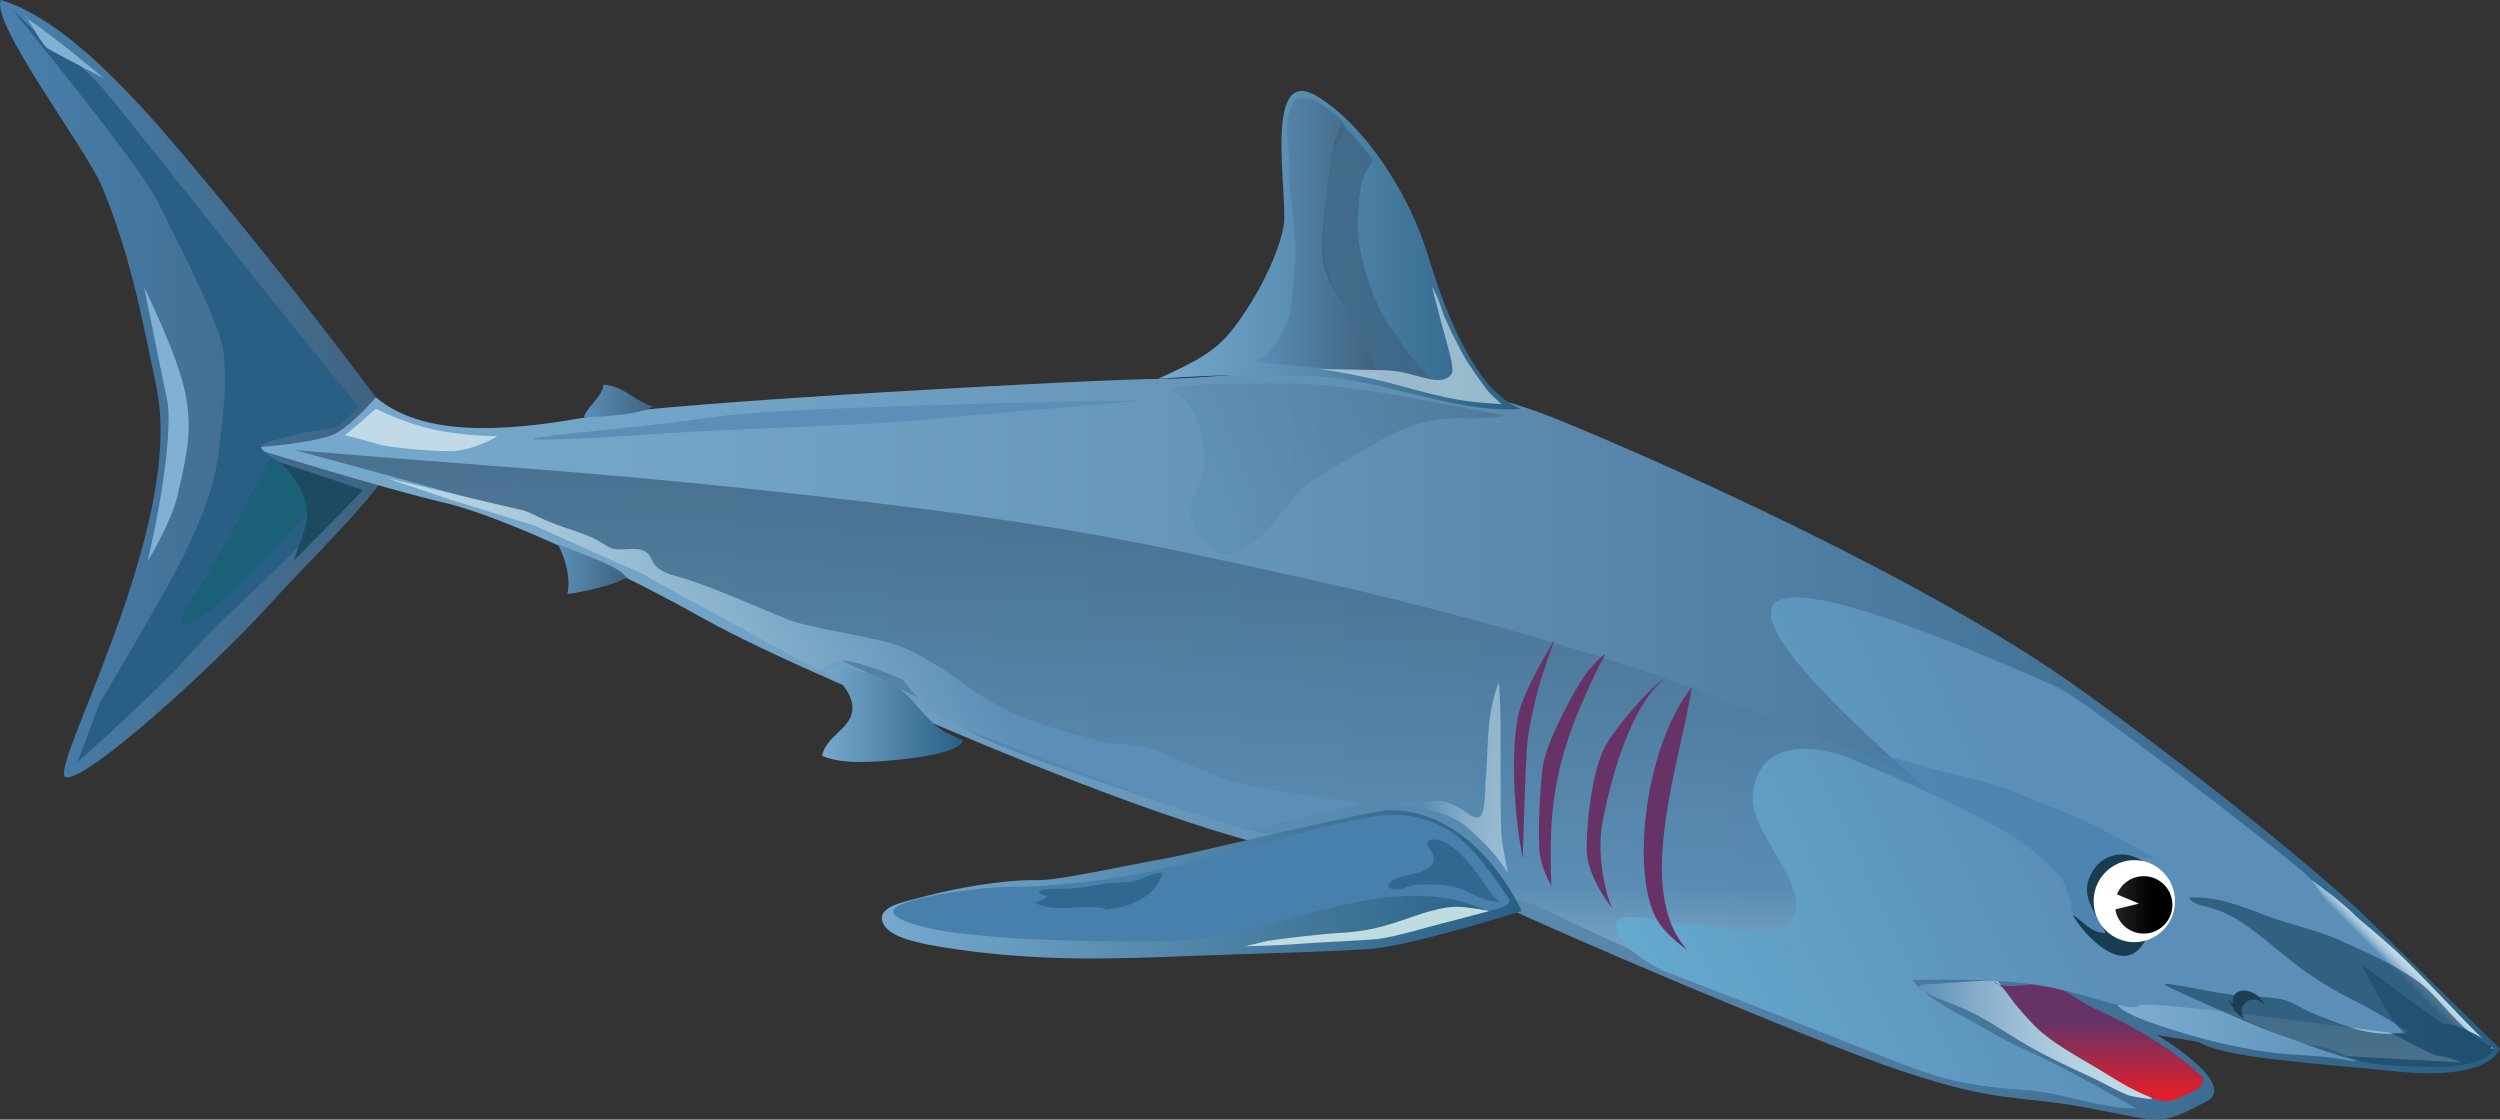 <?xml version="1.0" encoding="UTF-8" standalone="no"?>
<svg
   xmlns:dc="http://purl.org/dc/elements/1.1/"
   xmlns:cc="http://creativecommons.org/ns#"
   xmlns:rdf="http://www.w3.org/1999/02/22-rdf-syntax-ns#"
   xmlns:svg="http://www.w3.org/2000/svg"
   xmlns="http://www.w3.org/2000/svg"
   xmlns:sodipodi="http://sodipodi.sourceforge.net/DTD/sodipodi-0.dtd"
   xmlns:inkscape="http://www.inkscape.org/namespaces/inkscape"
   id="Layer_1"
   enable-background="new 0 0 841.89 595.275"
   xml:space="preserve"
   viewBox="0 0 782.27 350.324"
   version="1.1"
   y="0px"
   x="0px"
   sodipodi:docname="shark.svg"
   inkscape:version="1.0.2-2 (e86c870879, 2021-01-15)"
   width="782.27"
   height="350.324"><rect x="0" y="0" width="782.27" height="350.324" fill="#333333" stroke="none"/><defs
   id="defs446" /><sodipodi:namedview
   pagecolor="#ffffff"
   bordercolor="#666666"
   borderopacity="1"
   objecttolerance="10"
   gridtolerance="10"
   guidetolerance="10"
   inkscape:pageopacity="0"
   inkscape:pageshadow="2"
   inkscape:window-width="1920"
   inkscape:window-height="1017"
   id="namedview444"
   showgrid="false"
   inkscape:zoom="1.2049708"
   inkscape:cx="387.35999"
   inkscape:cy="187.93316"
   inkscape:window-x="-8"
   inkscape:window-y="-8"
   inkscape:window-maximized="1"
   inkscape:current-layer="Layer_1"
   inkscape:document-rotation="0" />
<linearGradient
   id="SVGID_1_"
   y2="92.133"
   gradientUnits="userSpaceOnUse"
   x2="187.8"
   y1="92.133"
   x1="101.08">
	<stop
   style="stop-color:#4880AD"
   offset="0"
   id="stop2" />
	<stop
   style="stop-color:#3E627F"
   offset="1"
   id="stop4" />
</linearGradient>

<linearGradient
   id="SVGID_2_"
   y2="169.22"
   gradientUnits="userSpaceOnUse"
   x2="646"
   y1="169.22"
   x1="156">
	<stop
   style="stop-color:#76A9CD"
   offset="0"
   id="stop9" />
	<stop
   style="stop-color:#295F84"
   offset="1"
   id="stop11" />
</linearGradient>

<linearGradient
   id="SVGID_3_"
   y2="61.938"
   gradientUnits="userSpaceOnUse"
   x2="432.5"
   y1="61.938"
   x1="353.5">
	<stop
   style="stop-color:#76A9CD"
   offset="0"
   id="stop16" />
	<stop
   style="stop-color:#295F84"
   offset="1"
   id="stop18" />
</linearGradient>

<linearGradient
   id="SVGID_4_"
   y2="131.44"
   gradientUnits="userSpaceOnUse"
   x2="237.67"
   y1="131.44"
   x1="222.67">
	<stop
   style="stop-color:#5B8FB7"
   offset="0"
   id="stop23" />
	<stop
   style="stop-color:#3E627F"
   offset="1"
   id="stop25" />
</linearGradient>

<linearGradient
   id="SVGID_5_"
   y2="94.793"
   gradientUnits="userSpaceOnUse"
   x2="243.5"
   y1="94.793"
   x1="228.33">
	<stop
   style="stop-color:#5B8FB7"
   offset="0"
   id="stop30" />
	<stop
   style="stop-color:#3E627F"
   offset="1"
   id="stop32" />
</linearGradient>

<linearGradient
   id="SVGID_6_"
   y2="200.16"
   gradientUnits="userSpaceOnUse"
   x2="431.83"
   y1="200.16"
   x1="293.29">
	<stop
   style="stop-color:#76A9CD"
   offset="0"
   id="stop37" />
	<stop
   style="stop-color:#4880AD"
   offset="1"
   id="stop39" />
</linearGradient>


<linearGradient
   id="SVGID_7_"
   y2="178.12"
   gradientUnits="userSpaceOnUse"
   x2="430.17"
   y1="178.12"
   x1="404.29">
	<stop
   style="stop-color:#5B8FB7"
   offset=".281"
   id="stop46" />
	<stop
   style="stop-color:#6495BB"
   offset=".316"
   id="stop48" />
	<stop
   style="stop-color:#84ACCA"
   offset=".452"
   id="stop50" />
	<stop
   style="stop-color:#9DBFD6"
   offset=".59"
   id="stop52" />
	<stop
   style="stop-color:#B0CEDF"
   offset=".727"
   id="stop54" />
	<stop
   style="stop-color:#BCD8E5"
   offset=".864"
   id="stop56" />
	<stop
   style="stop-color:#C0DBE7"
   offset="1"
   id="stop58" />
</linearGradient>





<linearGradient
   id="SVGID_8_"
   y2="238.63"
   gradientUnits="userSpaceOnUse"
   x2="550.17"
   y1="238.63"
   x1="510.6">
	<stop
   style="stop-color:#5B8FB7"
   offset="0"
   id="stop71" />
	<stop
   style="stop-color:#246EA0"
   offset=".618"
   id="stop73" />
	<stop
   style="stop-color:#295F84"
   offset="1"
   id="stop75" />
</linearGradient>


<linearGradient
   id="SVGID_9_"
   y2="233.97"
   gradientUnits="userSpaceOnUse"
   x2="570.16"
   y1="233.97"
   x1="519.34">
	<stop
   style="stop-color:#5B8FB7"
   offset="0"
   id="stop82" />
	<stop
   style="stop-color:#6495BB"
   offset=".049"
   id="stop84" />
	<stop
   style="stop-color:#84ACCA"
   offset=".238"
   id="stop86" />
	<stop
   style="stop-color:#9DBFD6"
   offset=".43"
   id="stop88" />
	<stop
   style="stop-color:#B0CEDF"
   offset=".621"
   id="stop90" />
	<stop
   style="stop-color:#BCD8E5"
   offset=".811"
   id="stop92" />
	<stop
   style="stop-color:#C0DBE7"
   offset="1"
   id="stop94" />
</linearGradient>

<linearGradient
   id="SVGID_10_"
   y2="216.29"
   gradientUnits="userSpaceOnUse"
   x2="625.05"
   y1="224.12"
   x1="617.22">
	<stop
   style="stop-color:#5B8FB7"
   offset=".702"
   id="stop99" />
	<stop
   style="stop-color:#6495BB"
   offset=".717"
   id="stop101" />
	<stop
   style="stop-color:#84ACCA"
   offset=".773"
   id="stop103" />
	<stop
   style="stop-color:#9DBFD6"
   offset=".83"
   id="stop105" />
	<stop
   style="stop-color:#B0CEDF"
   offset=".887"
   id="stop107" />
	<stop
   style="stop-color:#BCD8E5"
   offset=".944"
   id="stop109" />
	<stop
   style="stop-color:#C0DBE7"
   offset="1"
   id="stop111" />
</linearGradient>

<linearGradient
   id="SVGID_11_"
   y2="147.61"
   gradientUnits="userSpaceOnUse"
   x2="450.65"
   y1="147.61"
   x1="210.16">
	<stop
   style="stop-color:#5B8FB7"
   offset="0"
   id="stop116" />
	<stop
   style="stop-color:#295F84"
   offset="1"
   id="stop118" />
</linearGradient>

<linearGradient
   id="SVGID_12_"
   y2="117.52"
   gradientUnits="userSpaceOnUse"
   x2="437"
   y1="117.52"
   x1="209.22">
	<stop
   style="stop-color:#4880AD"
   offset="0"
   id="stop123" />
	<stop
   style="stop-color:#3E627F"
   offset="1"
   id="stop125" />
</linearGradient>

<linearGradient
   id="SVGID_13_"
   y2="168.56"
   gradientUnits="userSpaceOnUse"
   x2="574.3"
   y1="250.41"
   x1="492.45">
	<stop
   style="stop-color:#C0DBE7"
   offset="0"
   id="stop130" />
	<stop
   style="stop-color:#5B8FB7"
   offset=".618"
   id="stop132" />
</linearGradient>

<linearGradient
   id="SVGID_14_"
   y2="227.49"
   gradientUnits="userSpaceOnUse"
   x2="615.25"
   y1="227.49"
   x1="557.89">
	<stop
   style="stop-color:#80B1D3"
   offset="0"
   id="stop137" />
	<stop
   style="stop-color:#5B8FB7"
   offset="1"
   id="stop139" />
</linearGradient>

<linearGradient
   id="SVGID_15_"
   y2="247.35"
   gradientUnits="userSpaceOnUse"
   x2="558.46"
   y1="221.38"
   x1="558.46">
	<stop
   style="stop-color:#673366"
   offset=".343"
   id="stop144" />
	<stop
   style="stop-color:#ED1C24"
   offset="1"
   id="stop146" />
</linearGradient>


<linearGradient
   id="SVGID_16_"
   y2="58.846"
   gradientUnits="userSpaceOnUse"
   x2="401.25"
   y1="58.846"
   x1="374.25">
	<stop
   style="stop-color:#5B8FB7"
   offset="0"
   id="stop153" />
	<stop
   style="stop-color:#3E627F"
   offset="1"
   id="stop155" />
</linearGradient>










<linearGradient
   id="SVGID_17_"
   y2="163.26"
   gradientUnits="userSpaceOnUse"
   x2="311"
   y1="163.26"
   x1="280.29">
	<stop
   style="stop-color:#76A9CD"
   offset="0"
   id="stop178" />
	<stop
   style="stop-color:#295F84"
   offset="1"
   id="stop180" />
</linearGradient>











<linearGradient
   id="SVGID_18_"
   y2="362.13"
   gradientUnits="userSpaceOnUse"
   x2="161.8"
   y1="362.13"
   x1="75.08"
   gradientTransform="matrix(1.436,0,0,1.436,-107.782,-398.24)">
	<stop
   style="stop-color:#4880AD"
   offset="0"
   id="stop205" />
	<stop
   style="stop-color:#3E627F"
   offset="1"
   id="stop207" />
</linearGradient>
<path
   d="M 117.602,124.307 C 100.838,101.95 81.602,77.456 63.768,56.118 48.843,38.259 23.136,6.744 0.259,0 -3.082,7.073 26.946,46.586 31.825,58.194 c 8.697,20.687 12.708,41.383 17.189,63.322 9.007,44.105 -34.831,120.519 -28.342,121.71 6.489,1.192 45.426,-33.908 63.916,-54.322 9.39,-10.371 23.816,-24.561 31.717,-34.347 10.149,-12.547 11.212,-18.921 1.306,-30.247"
   fill="url(#SVGID_18_)"
   id="path210"
   style="fill:url(#SVGID_18_);stroke-width:1.436" />
<linearGradient
   id="SVGID_19_"
   y2="439.22"
   gradientUnits="userSpaceOnUse"
   x2="620"
   y1="439.22"
   x1="130"
   gradientTransform="matrix(1.436,0,0,1.436,-107.782,-398.24)">
	<stop
   style="stop-color:#76A9CD"
   offset="0"
   id="stop212" />
	<stop
   style="stop-color:#72A4C8"
   offset=".188"
   id="stop214" />
	<stop
   style="stop-color:#6798BB"
   offset=".398"
   id="stop216" />
	<stop
   style="stop-color:#5785A9"
   offset=".62"
   id="stop218" />
	<stop
   style="stop-color:#3F6F94"
   offset=".847"
   id="stop220" />
	<stop
   style="stop-color:#295F84"
   offset="1"
   id="stop222" />
</linearGradient>
<path
   d="m 117.602,124.307 c 16.852,14.26 47.382,9.541 68.907,5.742 24.405,-4.307 158.63,-11.485 175.857,-11.485 17.227,0 52.398,-4.307 52.398,-4.307 0,0 41.631,4.307 73.214,17.227 31.583,12.92 115.448,49.935 163.655,84.699 49.767,35.889 82.459,64.514 89.723,71.778 7.178,7.178 40.914,40.196 40.914,40.196 0,0 -2.871,10.049 -31.583,7.178 -28.711,-2.871 -54.552,-4.307 -62.806,-9.331 l -12.92,-2.153 c 0,0 25.862,15.353 15.432,20.816 -15.073,7.896 -13.279,6.46 -36.248,2.153 -22.969,-4.307 -28.352,-1.436 -58.499,-11.485 -30.147,-10.049 -113.41,-45.938 -124.894,-51.68 -11.485,-5.742 -43.067,-10.049 -83.263,-21.534 -40.196,-11.485 -99.054,-37.325 -99.054,-37.325 0,0 -45.938,-18.662 -68.907,-31.583 -22.969,-12.92 -61.729,-31.583 -80.392,-35.889 -18.662,-4.307 -60.294,-17.227 -60.294,-17.227 0,0 20.098,-1.436 25.84,-4.307 5.742,-2.871 12.92,-11.485 12.92,-11.485 z"
   fill="url(#SVGID_19_)"
   id="path225"
   style="fill:url(#SVGID_19_);stroke-width:1.436" />
<linearGradient
   id="SVGID_20_"
   y2="331.94"
   gradientUnits="userSpaceOnUse"
   x2="406.5"
   y1="331.94"
   x1="327.5"
   gradientTransform="matrix(1.436,0,0,1.436,-107.782,-398.24)">
	<stop
   style="stop-color:#76A9CD"
   offset="0"
   id="stop227" />
	<stop
   style="stop-color:#295F84"
   offset="1"
   id="stop229" />
</linearGradient>
<path
   d="m 475.776,127.896 c -15.326,-6.081 -24.822,-34.3 -29.23,-48.829 -5.078,-16.736 -18.509,-39.347 -34.492,-48.982 -17.148,-10.336 -8.857,31.614 -10.372,40.427 -1.512,8.813 -7.811,21.96 -16.107,32.741 -5.742,7.178 -11.963,10.049 -23.209,15.312 17.467,-1.436 43.191,-1.985 57.406,-0.036 17.729,2.426 39.076,10.996 56.016,9.36"
   fill="url(#SVGID_20_)"
   id="path232"
   style="fill:url(#SVGID_20_);stroke-width:1.436" />
<linearGradient
   id="SVGID_21_"
   y2="401.44"
   gradientUnits="userSpaceOnUse"
   x2="211.67"
   y1="401.44"
   x1="196.67"
   gradientTransform="matrix(1.436,0,0,1.436,-107.782,-398.24)">
	<stop
   style="stop-color:#5B8FB7"
   offset="0"
   id="stop234" />
	<stop
   style="stop-color:#3E627F"
   offset="1"
   id="stop236" />
</linearGradient>
<path
   d="m 196.085,180.768 c -2.633,-3.767 -12.442,-6.7 -21.534,-10.528 2.327,4.523 4.066,10.342 3.009,15.605 3.833,-0.345 14.858,-2.828 18.519,-5.082"
   fill="url(#SVGID_21_)"
   id="path239"
   style="fill:url(#SVGID_21_);stroke-width:1.436" />
<linearGradient
   id="SVGID_22_"
   y2="364.79"
   gradientUnits="userSpaceOnUse"
   x2="217.5"
   y1="364.79"
   x1="202.33"
   gradientTransform="matrix(1.436,0,0,1.436,-107.782,-398.24)">
	<stop
   style="stop-color:#5B8FB7"
   offset="0"
   id="stop241" />
	<stop
   style="stop-color:#3E627F"
   offset="1"
   id="stop243" />
</linearGradient>
<path
   d="m 204.454,127.178 c -5.491,-1.285 -9.249,-6.507 -15.613,-6.816 -0.39,3.836 -4.844,6.457 -6.159,10.167 6.341,-0.121 14.715,-0.653 20.338,-2.633"
   fill="url(#SVGID_22_)"
   id="path246"
   style="fill:url(#SVGID_22_);stroke-width:1.436" />
<linearGradient
   id="SVGID_23_"
   y2="508.62"
   gradientUnits="userSpaceOnUse"
   x2="524.17"
   y1="508.62"
   x1="484.6"
   gradientTransform="matrix(1.436,0,0,1.436,-107.782,-398.24)">
	<stop
   style="stop-color:#5B8FB7"
   offset="0"
   id="stop248" />
	<stop
   style="stop-color:#246EA0"
   offset=".618"
   id="stop250" />
	<stop
   style="stop-color:#295F84"
   offset="1"
   id="stop252" />
</linearGradient>
<path
   d="m 644.456,341.552 c -0.551,-2.558 -10.994,-5.174 -13.651,-5.988 -4.512,-1.382 -9.353,-1.279 -13.918,-2.387 -4.92,-1.194 -9.534,-3.099 -14.356,-4.786 -4.468,-1.562 -10.909,-3.267 -14.634,-6.338 2.713,1.347 5.134,3.896 7.509,5.8 2.383,1.908 4.879,3.161 7.459,4.618 -1.925,0.505 -3.44,0.322 -5.401,0.013 6.753,4.236 15.158,6.855 23.291,7.581 8.625,0.769 15.737,1.151 23.94,1.726"
   fill="url(#SVGID_23_)"
   id="path255"
   style="fill:url(#SVGID_23_);stroke-width:1.436" />
<linearGradient
   id="SVGID_24_"
   y2="503.97"
   gradientUnits="userSpaceOnUse"
   x2="544.16"
   y1="503.97"
   x1="493.34"
   gradientTransform="matrix(1.436,0,0,1.436,-107.782,-398.24)">
	<stop
   style="stop-color:#5B8FB7"
   offset="0"
   id="stop257" />
	<stop
   style="stop-color:#6495BB"
   offset=".049"
   id="stop259" />
	<stop
   style="stop-color:#84ACCA"
   offset=".238"
   id="stop261" />
	<stop
   style="stop-color:#9DBFD6"
   offset=".43"
   id="stop263" />
	<stop
   style="stop-color:#B0CEDF"
   offset=".621"
   id="stop265" />
	<stop
   style="stop-color:#BCD8E5"
   offset=".811"
   id="stop267" />
	<stop
   style="stop-color:#C0DBE7"
   offset="1"
   id="stop269" />
</linearGradient>
<path
   d="m 666.707,340.116 c -15.552,-8.853 -21.532,-11.483 -28.472,-18.423 -6.94,-6.94 -13.4,-15.073 -13.4,-15.073 0,0 -19.86,1.197 -22.969,1.436 -3.109,0.238 -1.436,2.153 8.135,5.742 9.571,3.589 14.117,7.178 22.491,12.202 8.374,5.024 17.705,9.091 22.251,11.245 3.987,1.888 9.811,5.264 12.202,5.742 2.392,0.478 8.852,1.675 5.503,0 -3.349,-1.675 -5.757,-2.871 -5.757,-2.871 z"
   fill="url(#SVGID_24_)"
   id="path272"
   style="fill:url(#SVGID_24_);stroke-width:1.436" />
<linearGradient
   id="SVGID_25_"
   y2="486.29"
   gradientUnits="userSpaceOnUse"
   x2="599.05"
   y1="494.12"
   x1="591.22"
   gradientTransform="matrix(1.436,0,0,1.436,-107.782,-398.24)">
	<stop
   style="stop-color:#5B8FB7"
   offset=".702"
   id="stop274" />
	<stop
   style="stop-color:#6495BB"
   offset=".717"
   id="stop276" />
	<stop
   style="stop-color:#84ACCA"
   offset=".773"
   id="stop278" />
	<stop
   style="stop-color:#9DBFD6"
   offset=".83"
   id="stop280" />
	<stop
   style="stop-color:#B0CEDF"
   offset=".887"
   id="stop282" />
	<stop
   style="stop-color:#BCD8E5"
   offset=".944"
   id="stop284" />
	<stop
   style="stop-color:#C0DBE7"
   offset="1"
   id="stop286" />
</linearGradient>
<path
   d="m 780.404,328.129 c -3.702,-2.468 -16.681,-16.901 -27.918,-27.958 -6.19,-6.09 -13.728,-11.92 -15.432,-13.638 -3.807,-3.843 -10.049,-8.613 -15.552,-12.441 0.201,2.405 4.167,5.135 4.406,7.176 0.543,4.635 -2.841,1.792 -4.997,3.28 -5.946,4.103 1.058,7.286 5.856,9.054 6.202,2.283 47.316,36.794 53.633,34.525"
   fill="url(#SVGID_25_)"
   id="path289"
   style="fill:url(#SVGID_25_);stroke-width:1.436" />
<linearGradient
   id="SVGID_26_"
   y2="517.35"
   gradientUnits="userSpaceOnUse"
   x2="532.45"
   y1="491.38"
   x1="532.45"
   gradientTransform="matrix(1.436,0,0,1.436,-107.782,-398.24)">
	<stop
   style="stop-color:#673366"
   offset=".343"
   id="stop291" />
	<stop
   style="stop-color:#ED1C24"
   offset="1"
   id="stop293" />
</linearGradient>
<path
   d="m 689.317,337.13 c -9.98,-9.358 -21.624,-15.955 -34.095,-21.653 -5.375,-2.456 -8.652,-6.105 -14.356,-7.418 -4.429,-1.021 -13.562,2.161 -17.01,-0.89 3.052,1.054 4.789,4.742 6.764,7.08 2.377,2.817 5.296,6.259 8.092,8.645 5.22,4.456 11.146,7.364 16.989,11.007 5.731,3.572 11.414,7.296 17.804,9.687 3.043,1.138 5.616,1.26 8.622,-0.253 1.914,-0.963 7.57,-2.639 7.07,-4.89"
   fill="url(#SVGID_26_)"
   id="path296"
   style="fill:url(#SVGID_26_);stroke-width:1.436" />
<path
   d="m 779.04,327.799 c 0.457,-0.056 0.867,-0.221 1.226,-0.495 -1.723,-1.984 -15.978,-9.552 -15.516,-5.873 0.383,3.048 15.134,11.37 14.647,6.009"
   fill="#295f84"
   id="path298"
   style="stroke-width:1.436" />
<linearGradient
   id="SVGID_27_"
   y2="328.85"
   gradientUnits="userSpaceOnUse"
   x2="375.25"
   y1="328.85"
   x1="348.25"
   gradientTransform="matrix(1.436,0,0,1.436,-107.782,-398.24)">
	<stop
   style="stop-color:#5B8FB7"
   offset="0"
   id="stop300" />
	<stop
   style="stop-color:#3E627F"
   offset="1"
   id="stop302" />
</linearGradient>
<path
   d="m 396.102,111.387 c 8.972,-10.767 7.537,-13.638 8.613,-22.61 1.077,-8.972 0.718,-15.432 -0.718,-26.199 -1.436,-10.767 -0.121,-11.724 -1.197,-19.86 -0.567,-4.284 1.057,-11.793 3.589,-11.963 2.692,-0.179 4.248,-0.119 7.837,2.393 3.589,2.512 5.922,4.307 6.64,6.46 0.718,2.153 -4.307,5.024 -5.024,14.715 -0.718,9.69 -2.153,21.175 -1.077,27.276 1.077,6.101 4.307,13.638 6.819,17.586 2.512,3.948 3.948,7.178 7.178,12.92 2.12,3.767 2.153,4.666 2.153,4.666 0,0 -1.199,0.813 -10.767,-0.718 -8.972,-1.436 -22.251,-2.153 -22.251,-2.153 l -5.742,-1.077 3.933,-1.45 z"
   fill="url(#SVGID_27_)"
   id="path305"
   style="fill:url(#SVGID_27_);stroke-width:1.436" />
<path
   opacity="0.71"
   d="m 430.556,115.866 c -3.948,-7.537 -14.715,-26.558 -16.15,-32.121 -1.436,-5.563 -0.345,-13.318 0.538,-21.534 1.018,-9.452 1.675,-15.374 3.171,-19.501 0.772,-2.133 1.674,-4.307 1.674,-4.307 0,0 8.255,9.213 9.331,11.008 1.077,1.794 -2.153,2.93 -3.23,8.672 -1.077,5.742 -1.256,14.715 -0.359,19.56 0.897,4.845 1.915,9.093 5.742,18.124 1.756,4.144 10.228,16.33 13.638,19.739 3.409,3.409 7.357,7.178 8.434,8.255 1.077,1.077 -9.152,-1.436 -15.073,-2.871 -5.922,-1.436 -6.819,-2.153 -6.819,-2.153 l -0.904,-2.871 z"
   fill="#3e627f"
   id="path307"
   style="stroke-width:1.436" />
<path
   opacity="0.71"
   d="m 469.862,126.461 c 0,0 -8.075,-0.359 -14.894,-1.615 -6.819,-1.256 -18.842,-4.666 -21.534,-5.383 -2.692,-0.718 -14.894,-3.409 -19.56,-3.768 -4.666,-0.359 15.073,0 20.098,0.179 5.024,0.179 10.049,2.153 13.997,2.871 3.948,0.718 5.563,-0.718 6.281,-1.794 0.718,-1.077 -0.359,-5.563 -1.436,-9.331 -1.077,-3.768 -3.563,-13.179 -4.666,-17.586 -0.359,-1.436 2.692,5.204 3.051,6.998 0.359,1.794 5.922,13.1 7.896,16.15 1.974,3.051 5.742,8.255 6.64,9.331 0.897,1.077 4.134,3.948 4.134,3.948 z"
   fill="#c0dbe7"
   id="path309"
   style="stroke-width:1.436" />
<path
   d="m 676.756,324.21 c -10.767,-4.666 -12.561,-8.613 -26.199,-12.92 -13.638,-4.307 -23.328,-3.948 -36.248,-3.948 -12.92,0 -14.715,-1.077 -14.715,-1.077 0,0 11.485,9.331 21.534,14.715 10.049,5.383 27.994,14.715 31.941,16.509 3.948,1.794 22.969,11.843 22.969,11.843"
   fill="none"
   id="path311"
   style="stroke-width:1.436" />
<path
   d="m 107.912,136.151 c 2.512,-1.794 9.69,-8.255 9.69,-8.255 0,0 8.255,4.307 17.945,6.46 9.69,2.153 20.098,2.153 20.098,2.153 0,0 -7.537,4.666 -15.073,4.666 -7.537,0 -20.098,-1.436 -22.251,-2.153 -2.153,-0.718 -10.408,-2.871 -10.408,-2.871"
   fill="#c0dbe7"
   id="path313"
   style="stroke-width:1.436" />
<path
   d="M 112.219,127.178 C 85.661,95.237 41.158,38.173 32.545,28.124 23.931,18.075 11.011,9.821 11.011,9.821 L 3.833,3.002 c 0,0 39.478,48.092 45.22,59.576 5.742,11.485 18.304,35.889 20.457,45.22 2.153,9.331 0,25.84 -1.436,35.889 -1.436,10.049 -5.024,18.303 -10.049,29.07 -5.024,10.767 -26.917,47.374 -26.917,47.374 l -6.819,18.303 c 0,0 24.405,-21.534 34.813,-33.377 10.408,-11.843 30.865,-29.429 36.248,-36.248 5.383,-6.819 12.561,-17.586 12.561,-17.586 l -20.098,-6.46 c 0,0 -5.383,-2.871 -6.101,-4.666 -0.718,-1.794 8.255,-3.23 11.843,-4.307 3.589,-1.077 9.69,-1.077 12.202,-2.512 2.512,-1.436 6.46,-6.101 6.46,-6.101 z"
   fill="#295f84"
   id="path315"
   style="stroke-width:1.436" />
<path
   d="m 46.183,175.629 c 5.742,-24.405 7.537,-44.144 6.101,-50.604 -1.436,-6.46 -7.178,-35.171 -7.178,-35.171 0,0 10.767,21.892 12.92,33.377 2.153,11.485 0.718,17.945 -2.512,31.941 -1.924,8.312 -9.331,20.457 -9.331,20.457 z"
   fill="#80b1d3"
   id="path317"
   style="stroke-width:1.436" />
<path
   d="M 8.14,5.514 C 18.189,12.333 32.545,24.535 32.545,24.535 c 0,0 -15.791,-8.255 -17.586,-9.331 C 13.164,14.127 7.781,4.437 7.781,4.437"
   fill="#80b1d3"
   id="path319"
   style="stroke-width:1.436" />
<linearGradient
   id="SVGID_28_"
   y2="375.5"
   gradientUnits="userSpaceOnUse"
   x2="375.5"
   y1="509"
   x1="375.5"
   gradientTransform="matrix(1.436,0,0,1.436,-107.782,-398.24)">
	<stop
   style="stop-color:#C0DBE7"
   offset="0"
   id="stop321" />
	<stop
   style="stop-color:#5B8FB7"
   offset=".286"
   id="stop323" />
	<stop
   style="stop-color:#3E627F"
   offset=".989"
   id="stop325" />
</linearGradient>
<path
   opacity="0.79"
   d="m 92.121,140.816 c 58.858,5.024 89.005,6.46 142.839,12.202 53.834,5.742 93.312,10.767 137.097,20.098 43.785,9.331 83.981,17.945 137.097,35.171 53.116,17.227 100.49,40.196 124.177,50.245 23.687,10.049 58.141,32.3 63.165,35.889 5.024,3.589 63.883,35.889 66.036,35.889 2.153,0 7.896,2.153 7.896,2.153 0,0 -57.423,-2.871 -64.601,-4.307 -7.178,-1.436 -28.711,-7.896 -35.171,-11.485 -6.46,-3.589 -20.098,-10.767 -25.84,-12.202 -5.742,-1.436 -37.325,-1.436 -41.631,-1.436 -4.307,0 -17.227,2.871 -17.945,10.767 -0.718,7.896 -2.153,12.202 -0.718,13.638 1.436,1.436 -12.202,-5.024 -33.736,-12.92 -21.534,-7.896 -71.061,-31.583 -71.061,-31.583 l -90.441,-23.687 c 0,0 -79.674,-24.405 -87.57,-31.583 -7.896,-7.178 -39.478,-22.251 -65.318,-32.3 -25.84,-10.049 -71.778,-33.736 -82.545,-37.325 -10.767,-3.589 -61.729,-17.227 -61.729,-17.227 z"
   fill="url(#SVGID_28_)"
   id="path328"
   style="fill:url(#SVGID_28_);stroke-width:1.436" />
<linearGradient
   id="SVGID_29_"
   y2="497.49"
   gradientUnits="userSpaceOnUse"
   x2="589.25"
   y1="497.49"
   x1="531.89"
   gradientTransform="matrix(1.436,0,0,1.436,-107.782,-398.24)">
	<stop
   style="stop-color:#80B1D3"
   offset="0"
   id="stop330" />
	<stop
   style="stop-color:#5B8FB7"
   offset="1"
   id="stop332" />
</linearGradient>
<path
   d="m 738.127,331.733 c -3.358,-0.656 -6.44,-2.857 -9.825,-3.764 -3.486,-0.933 -6.95,-1.111 -10.355,-2.258 -7.261,-2.442 -13.809,-6.522 -20.994,-8.916 -6.716,-2.238 -13.29,-5.617 -20.078,-7.208 -6.984,-1.634 -15.284,-5.215 -21.094,-9.792 7.301,3.813 1.865,12.251 8.968,16.541 6.341,3.827 23.286,8.49 30.463,10.148 6.693,1.546 13.878,2.855 20.517,3.352 7.04,0.525 13.669,0.722 20.563,2.274"
   fill="url(#SVGID_29_)"
   id="path335"
   style="fill:url(#SVGID_29_);stroke-width:1.436" />
<linearGradient
   id="SVGID_30_"
   y2="433.26"
   gradientUnits="userSpaceOnUse"
   x2="285"
   y1="433.26"
   x1="254.29"
   gradientTransform="matrix(1.436,0,0,1.436,-107.782,-398.24)">
	<stop
   style="stop-color:#76A9CD"
   offset="0"
   id="stop337" />
	<stop
   style="stop-color:#295F84"
   offset="1"
   id="stop339" />
</linearGradient>
<path
   d="m 301.355,231.616 c -0.922,4.097 -16.404,5.724 -20.217,6.101 -6.797,0.67 -17.291,1.675 -23.868,-1.202 0.922,-5.824 8.556,-8.369 9.387,-13.882 0.775,-5.135 -4.124,-10.549 -8.509,-12.936 6.037,-2.324 18.384,1.901 23.207,5.66 3.896,3.036 6.693,7.273 10.292,10.613 3.517,3.273 5.34,3.675 9.704,5.656 z"
   fill="url(#SVGID_30_)"
   id="path342"
   style="fill:url(#SVGID_30_);stroke-width:1.436" />
<linearGradient
   id="SVGID_31_"
   y2="470.16"
   gradientUnits="userSpaceOnUse"
   x2="406.75"
   y1="470.16"
   x1="267.29"
   gradientTransform="matrix(1.436,0,0,1.436,-107.782,-398.24)">
	<stop
   style="stop-color:#76A9CD"
   offset="0"
   id="stop344" />
	<stop
   style="stop-color:#295F84"
   offset="1"
   id="stop346" />
</linearGradient>
<path
   d="m 476.135,285.091 c 0,0 -13.638,-31.583 -41.331,-31.583 -6.294,0 -61.79,13.638 -69.925,15.073 -13.123,2.316 -33.706,6.954 -40.196,6.819 -11.485,-0.24 -27.06,3.028 -31.702,4.188 -4.785,1.196 -11.963,2.871 -14.116,4.067 -2.153,1.196 -3.589,2.631 -2.631,5.024 1.436,3.589 6.938,5.742 17.705,7.537 30.651,5.109 56.945,3.708 79.674,2.871 22.729,-0.837 41.273,-1.196 55.15,-2.153 12.432,-0.861 47.359,-11.843 47.359,-11.843 z"
   fill="url(#SVGID_31_)"
   id="path349"
   style="fill:url(#SVGID_31_);stroke-width:1.436" />
<path
   d="m 467.881,284.617 c 3.767,-1.136 4.126,-1.494 4.545,-3.109 -3.348,-4.307 -8.613,-13.4 -15.994,-19.473 -6.736,-5.543 -16.154,-7.841 -24.68,-6.846 -13.674,1.595 -50.485,12.92 -69.385,16.989 -10.458,2.251 -18.184,3.589 -36.129,5.024 -5.336,0.428 -11.69,0.109 -17.945,0.718 -12.966,1.263 -25.57,3.799 -28.233,6.22 -3.948,3.589 12.68,7.178 19.858,7.896 8.046,0.805 15.073,1.555 24.405,1.914 14.854,0.57 31.015,1.085 45.938,0.24 28.8,-1.632 66.078,-23.302 94.987,-9.091"
   fill="#4880ad"
   id="path351"
   style="stroke-width:1.436" />
<path
   d="m 469.79,282.464 c -3.331,-2.066 -5.181,-6.019 -7.476,-9.041 -2.491,-3.276 -5.731,-7.145 -9.264,-9.334 -1.237,-0.767 -3.754,-1.859 -5.269,-1.268 -2.762,1.081 -0.073,2.6 0.597,4.581 1.525,4.499 -4.183,5.462 -7.487,6.375 -1.503,0.415 -3.979,0.807 -5.203,1.789 -2.284,1.836 -0.986,2.88 1.575,2.785 1.596,-0.059 3.467,-1.121 5.063,-1.405 1.697,-0.301 3.481,-0.223 5.213,-0.225 3.576,-0.004 6.965,0.336 10.274,1.675 3.184,1.288 6.96,3.962 10.54,3.587"
   fill="#31688f"
   id="path353"
   style="stroke-width:1.436" />
<path
   d="m 346.575,284.976 c 0.23,-1.517 -9.265,-1.127 -11.012,-0.965 -3.654,0.342 -8.507,0.36 -11.759,-1.614 1.176,-0.633 3.476,-0.794 3.777,-2.119 -1.108,-0.075 -2.271,-0.393 -2.514,-1.496 3.038,-1.134 6.12,-0.556 9.3,-0.746 3.428,-0.205 6.463,-0.546 9.809,-1.269 3.203,-0.693 6.579,-0.474 9.816,-0.873 2.604,-0.322 7.59,-3.303 9.7,-2.7 -1.763,7.601 -11.456,11.305 -18.314,11.302"
   fill="#31688f"
   id="path355"
   style="stroke-width:1.436" />
<path
   d="m 462.139,284.373 c -5.263,-0.718 -7.416,-1.197 -14.594,0.718 -7.178,1.915 -14.835,5.982 -26.558,6.7 -11.724,0.718 -24.405,2.631 -24.405,2.631 l -6.94,1.675 c 0,0 10.767,-0.24 16.271,-0.718 5.503,-0.478 17.703,-0.956 23.925,-1.436 6.222,-0.479 18.424,-4.307 20.577,-4.785 2.153,-0.478 15.562,-4.077 15.562,-4.077 l -3.833,-0.718 z"
   fill="#bfdcde"
   id="path357"
   style="stroke-width:1.436" />
<linearGradient
   id="SVGID_32_"
   y2="446.92"
   gradientUnits="userSpaceOnUse"
   x2="403.75"
   y1="446.92"
   x1="378.29"
   gradientTransform="matrix(1.436,0,0,1.436,-107.782,-398.24)">
	<stop
   style="stop-color:#5B8FB7"
   offset=".281"
   id="stop359" />
	<stop
   style="stop-color:#6495BB"
   offset=".316"
   id="stop361" />
	<stop
   style="stop-color:#84ACCA"
   offset=".452"
   id="stop363" />
	<stop
   style="stop-color:#9DBFD6"
   offset=".59"
   id="stop365" />
	<stop
   style="stop-color:#B0CEDF"
   offset=".727"
   id="stop367" />
	<stop
   style="stop-color:#BCD8E5"
   offset=".864"
   id="stop369" />
	<stop
   style="stop-color:#C0DBE7"
   offset="1"
   id="stop371" />
</linearGradient>
<path
   opacity="0.61"
   d="m 471.829,273.248 c -2.581,-4.258 -5.533,-7.901 -11.843,-13.638 -5.922,-5.383 -13.638,-6.579 -24.705,-8.494 2.386,-0.03 14.082,-1.087 16.769,-0.286 5.782,1.721 6.948,4.321 9.789,4.951 3.23,0.718 2.657,-7.716 3.061,-11.924 0.953,-9.927 -0.01,-20.018 4.117,-30.425 0.802,10.62 0.432,20.062 0.538,30.685 0.055,5.474 -0.106,12.702 0.359,18.124 0.215,2.484 1.924,11.011 1.924,11.011 z"
   fill="url(#SVGID_32_)"
   id="path374"
   style="fill:url(#SVGID_32_);stroke-width:1.436" />
<linearGradient
   id="SVGID_33_"
   y2="437.73"
   gradientUnits="userSpaceOnUse"
   x2="569.69"
   y1="499.88"
   x1="436.42"
   gradientTransform="matrix(1.436,0,0,1.436,-107.782,-398.24)">
	<stop
   style="stop-color:#65A9CE"
   offset="0"
   id="stop376" />
	<stop
   style="stop-color:#5B8FB7"
   offset=".618"
   id="stop378" />
</linearGradient>
<path
   d="m 578.42,236.999 c -19.739,-6.819 -29.24,0.109 -29.982,12.043 -0.731,11.734 17.383,27.2 12.851,37.655 -3.971,9.163 -28.223,2.033 -36.544,1.983 -3.799,-0.023 -16.459,-3.409 -18.459,-0.837 -4.413,5.676 11.292,14.827 15.069,16.269 39.243,14.989 60.956,23.928 76.444,29.788 13.279,5.024 22.815,6.348 35.925,7.214 12.218,0.808 22.814,5.708 34.657,5.708 -12.003,-6.901 -23.914,-13.53 -36.367,-19.142 -6.763,-3.048 -11.116,-6.187 -17.706,-9.569 -4.271,-2.191 -14.12,-7.926 -15.714,-11.522 11.413,0.043 20.988,-0.431 35.1,1.12 16.568,1.825 29.581,8.467 35.223,7.317 -3.269,-3.819 92.01,10.467 84.288,8.474 -6.905,-1.782 -21.406,-41.468 -32.659,-50.844 -11.485,-9.569 -43.851,-34.283 -47.374,-36.845 -15.791,-11.485 -24.054,-18.4 -31.104,-21.535 -176.575,-78.468 -31.769,37.239 -37.799,34.224 -8.266,-4.13 -22.251,-9.69 -27.276,-12.202"
   fill="url(#SVGID_33_)"
   id="path381"
   style="fill:url(#SVGID_33_);stroke-width:1.436" />

<path
   opacity="0.66"
   d="m 677.718,308.419 c -3.336,-2.214 16.15,2.871 24.843,3.266 2.313,0.105 7.442,0.362 9.73,0.682 5.194,0.724 7.176,3.107 12.164,5.024 10.052,3.866 18.345,7.776 29.41,5.337 -5.794,-3.102 -11.225,-6.708 -17.21,-9.644 -5.952,-2.92 -12.362,-6.807 -17.675,-10.839 -6.006,-4.556 -11.268,-9.502 -17.586,-13.645 -2.801,-1.836 -5.396,-3.177 -8.583,-4.218 -2.379,-0.777 -6.683,-1.26 -7.858,-3.463 7.218,-0.81 16.713,2.631 23.291,5.256 8.188,3.267 16.324,4.551 24.385,8.246 9.139,4.19 15.138,6.671 23.328,12.202 7.871,5.314 12.92,15.791 24.448,21.498 -1.563,4.934 -14.36,5.968 -18.945,5.778 -6.688,-0.274 -14.97,-0.194 -21.572,-1.533 -7.631,-1.55 -15.253,-4.522 -22.691,-7.08 -11.485,-3.919 -29.429,-12.174 -39.478,-16.839"
   fill="#1c4866"
   id="path389"
   style="stroke-width:1.436" />
<g
   id="g406"
   transform="matrix(1.436,0,0,1.436,-107.782,-398.24)">
	<path
   opacity="0.66"
   d="m 545,464.67 c -4.762,-2.938 -14.833,-8.434 -20,-10.334 -5.286,-1.942 -8.001,-3.5 -15.001,-5.833 -5.174,-1.725 -11.563,-2.794 -16.75,-4.5 -2.519,-0.828 -5.94,-1.521 -8.5,-2.25 -2.192,-0.623 -6.609,-0.977 -7.75,0.25 3.808,1.773 8.046,3.031 9.708,3.838 3.163,1.535 15.827,7.604 18.954,9.25 3.218,1.695 6.259,3.387 9.338,5.375 3.118,2.015 6.06,4.743 8.671,7.413 1.16,1.186 2.636,5.736 2.67,6.453 0.07,1.475 -0.073,1.139 0.706,2.288 0.868,1.28 2.205,2.47 3.62,3.22 4.083,2.163 2.731,-0.568 1.8,-2.54 -1.32,-2.795 -2.305,-6.223 -0.32,-9.129 1.798,-2.635 5.172,-3.131 8.021,-4.168"
   fill="#4880ad"
   id="path391" />
	<path
   d="m 544.67,467.33 c -6.75,-1.75 -8.99,3.661 -9.5,5.625 -1.188,4.571 2,8.5 7.375,9.25 -5.125,9.625 -15.421,-3.982 -15.761,-5.535 2.167,1.499 4.149,4.04 7.042,3.965 -1.734,-4.279 -5.803,-7.689 -3.125,-12.861 2.78,-5.38 9.47,-5.82 13.97,-0.45"
   fill="#183c51"
   id="path393" />
	<ellipse
   cy="473.69"
   cx="540.13"
   rx="8.866"
   ry="8.938"
   fill="#ffffff"
   id="ellipse395" />
	<linearGradient
   id="SVGID_34_"
   y2="474.5"
   gradientUnits="userSpaceOnUse"
   x2="548.43"
   y1="474.5"
   x1="535.91">
		<stop
   style="stop-color:#242424"
   offset="0"
   id="stop397" />
		<stop
   style="stop-color:#000000"
   offset=".635"
   id="stop399" />
	</linearGradient>
	<circle
   cy="474.5"
   cx="542.17"
   r="6.258"
   fill="url(#SVGID_34_)"
   id="circle402"
   style="fill:url(#SVGID_34_)" />
	<polygon
   points="533.5,476.09 541.12,474.22 533.98,471.21 "
   fill="#ffffff"
   id="polygon404" />
</g>
<path
   d="m 698.648,314.161 c -0.465,-6.796 8.397,-4.433 9.983,0.412 -3.583,-4.476 -9.419,0.142 -6.276,4.387 -2.496,-1.46 -3.816,-3.741 -5.142,-6.235"
   fill="#1e3f51"
   id="path408"
   style="stroke-width:1.436" />
<linearGradient
   id="SVGID_35_"
   y2="382.45"
   gradientUnits="userSpaceOnUse"
   x2="339.84"
   y1="451.55"
   x1="191.66"
   gradientTransform="matrix(1.436,0,0,1.436,-107.782,-398.24)">
	<stop
   style="stop-color:#C0DBE7"
   offset="0"
   id="stop410" />
	<stop
   style="stop-color:#5B8FB7"
   offset=".618"
   id="stop412" />
</linearGradient>
<path
   d="m 426.967,251.355 -36.607,8.613 -31.583,-10.767 -54.552,-20.098 -13.638,-6.46 -8.255,-10.049 c 0,0 -14.356,-6.46 -19.739,-5.742 -5.383,0.718 -4.666,3.948 -7.896,2.153 -3.23,-1.794 -53.834,-29.429 -53.834,-29.429 l -33.492,-15.073 -26.318,-8.135 -20.586,-6.934 c 0,0 38.76,9.331 42.349,10.049 3.589,0.718 5.024,2.631 14.356,5.742 9.331,3.111 9.331,3.589 12.92,5.742 3.589,2.153 7.896,-0.24 11.485,1.436 3.589,1.675 0.718,5.503 10.049,7.896 9.331,2.393 28.472,11.007 35.171,13.638 6.7,2.631 24.883,5.024 33.736,7.896 8.853,2.871 22.251,12.92 22.251,12.92 0,0 5.742,4.785 16.509,9.331 10.767,4.546 27.994,8.613 27.994,8.613 0,0 10.767,0 16.509,2.871 5.742,2.871 15.073,6.46 15.073,6.46 0,0 9.331,3.589 14.356,4.307 5.024,0.718 22.251,3.589 22.251,3.589 l 11.485,1.436 z"
   fill="url(#SVGID_35_)"
   id="path415"
   style="fill:url(#SVGID_35_);stroke-width:1.436" />

<linearGradient
   id="SVGID_36_"
   y2="352.77"
   gradientUnits="userSpaceOnUse"
   x2="395.9"
   y1="382.93"
   x1="331.22"
   gradientTransform="matrix(1.436,0,0,1.436,-107.782,-398.24)">
	<stop
   style="stop-color:#5B8FB7"
   offset="0"
   id="stop419" />
	<stop
   style="stop-color:#3E627F"
   offset="1"
   id="stop421" />
</linearGradient>
<path
   opacity="0.43"
   d="m 470.752,130.05 c -12.202,2.871 -20.098,-3.589 -41.631,9.331 -21.534,12.92 -20.098,10.767 -27.276,20.098 -7.178,9.331 -18.662,21.534 -26.558,7.896 -7.896,-13.638 2.871,-10.767 1.436,-25.84 -1.436,-15.073 -7.896,-17.945 -10.049,-19.38 -2.153,-1.436 10.049,-2.153 24.405,-2.153 14.356,0 17.945,-0.359 33.736,1.794 15.791,2.153 45.938,8.255 45.938,8.255 z"
   fill="url(#SVGID_36_)"
   id="path424"
   style="fill:url(#SVGID_36_);stroke-width:1.436" />

<path
   d="m 358.778,125.269 c -37.325,0.478 -116.759,2.392 -135.901,5.263 -19.142,2.871 -43.541,4.78 -53.59,6.216 -10.049,1.436 9.091,0.956 35.889,-0.958 26.798,-1.914 61.729,-2.393 82.305,-4.307 20.576,-1.914 71.305,-6.216 71.305,-6.216 z"
   fill="#5b8fb7"
   id="path428"
   style="stroke-width:1.436" />
<linearGradient
   id="SVGID_37_"
   y2="445.26"
   gradientUnits="userSpaceOnUse"
   x2="434.08"
   y1="453.74"
   x1="415.92">
	<stop
   style="stop-color:#C0DBE7"
   offset="0"
   id="stop430" />
	<stop
   style="stop-color:#5B8FB7"
   offset=".618"
   id="stop432" />
</linearGradient>

<path
   d="m 105.041,150.506 c 0,0 -11.843,-3.23 -13.279,-3.948 -1.436,-0.718 -7.178,-3.23 -7.178,-3.23 0,0 -2.077,3.437 -6.819,12.92 -6.101,12.202 -15.073,27.276 -15.073,27.276 0,0 -7.178,9.69 -5.742,11.126 1.436,1.436 3.849,1.021 11.843,-6.101 19.739,-17.586 26.917,-28.352 29.788,-30.865 2.871,-2.512 6.46,-7.178 6.46,-7.178 z"
   fill="#1c6078"
   id="path437"
   style="stroke-width:1.436" />
<path
   d="m 113.654,153.378 -25.84,-8.613 c 0,0 4.666,4.307 6.819,9.69 2.153,5.383 1.436,8.972 0.718,11.126 -0.718,2.153 -3.589,10.049 -3.589,10.049 z"
   fill="#1d4a60"
   id="path439"
   style="stroke-width:1.436" />
<path
   d="m 528.054,297.299 c -17.251,-18.398 -1.797,-60.485 1.334,-82.39 -15.62,20.097 -19.196,61.141 -10.185,74.016 3.345,4.78 8.829,8.341 8.843,8.369"
   fill="#673366"
   id="path170"
   style="stroke-width:1.436" /><path
   d="m 504.611,284.379 c -1.915,-3.349 -5.264,-16.747 -3.111,-27.514 7.967,-39.833 20.553,-44.808 19.142,-44.264 -3.111,1.197 -15.793,15.312 -18.902,22.012 -3.109,6.7 -5.254,19.84 -5.254,31.109 0,8.857 8.14,18.662 8.14,18.662 z"
   fill="#673366"
   id="path172"
   style="stroke-width:1.436" /><path
   d="m 497.907,208.768 c -4.307,4.785 -13.878,22.969 -15.073,30.625 -0.583,3.734 -1.592,15.55 -1.196,25.84 0.24,6.22 3.829,11.963 3.829,11.963 0,0 -0.24,-2.63 -0.24,-11.005 0,-15.091 2.393,-27.516 7.418,-40.436 5.024,-12.92 9.569,-20.816 9.569,-20.816 0,0 -0.014,-0.933 -4.321,3.847 z"
   fill="#673366"
   id="path174"
   style="stroke-width:1.436" /><path
   d="m 476.445,268.588 c -3.326,-17.323 -3.743,-38.979 -0.416,-48.073 3.326,-9.096 10.395,-20.355 10.395,-20.355 0,0 -4.575,12.558 -5.821,18.189 -1.248,5.632 -2.494,10.394 -2.91,16.891 -0.416,6.497 -1.235,33.348 -1.235,33.348 z"
   fill="#673366"
   id="path176"
   style="stroke-width:1.436" /></svg>
